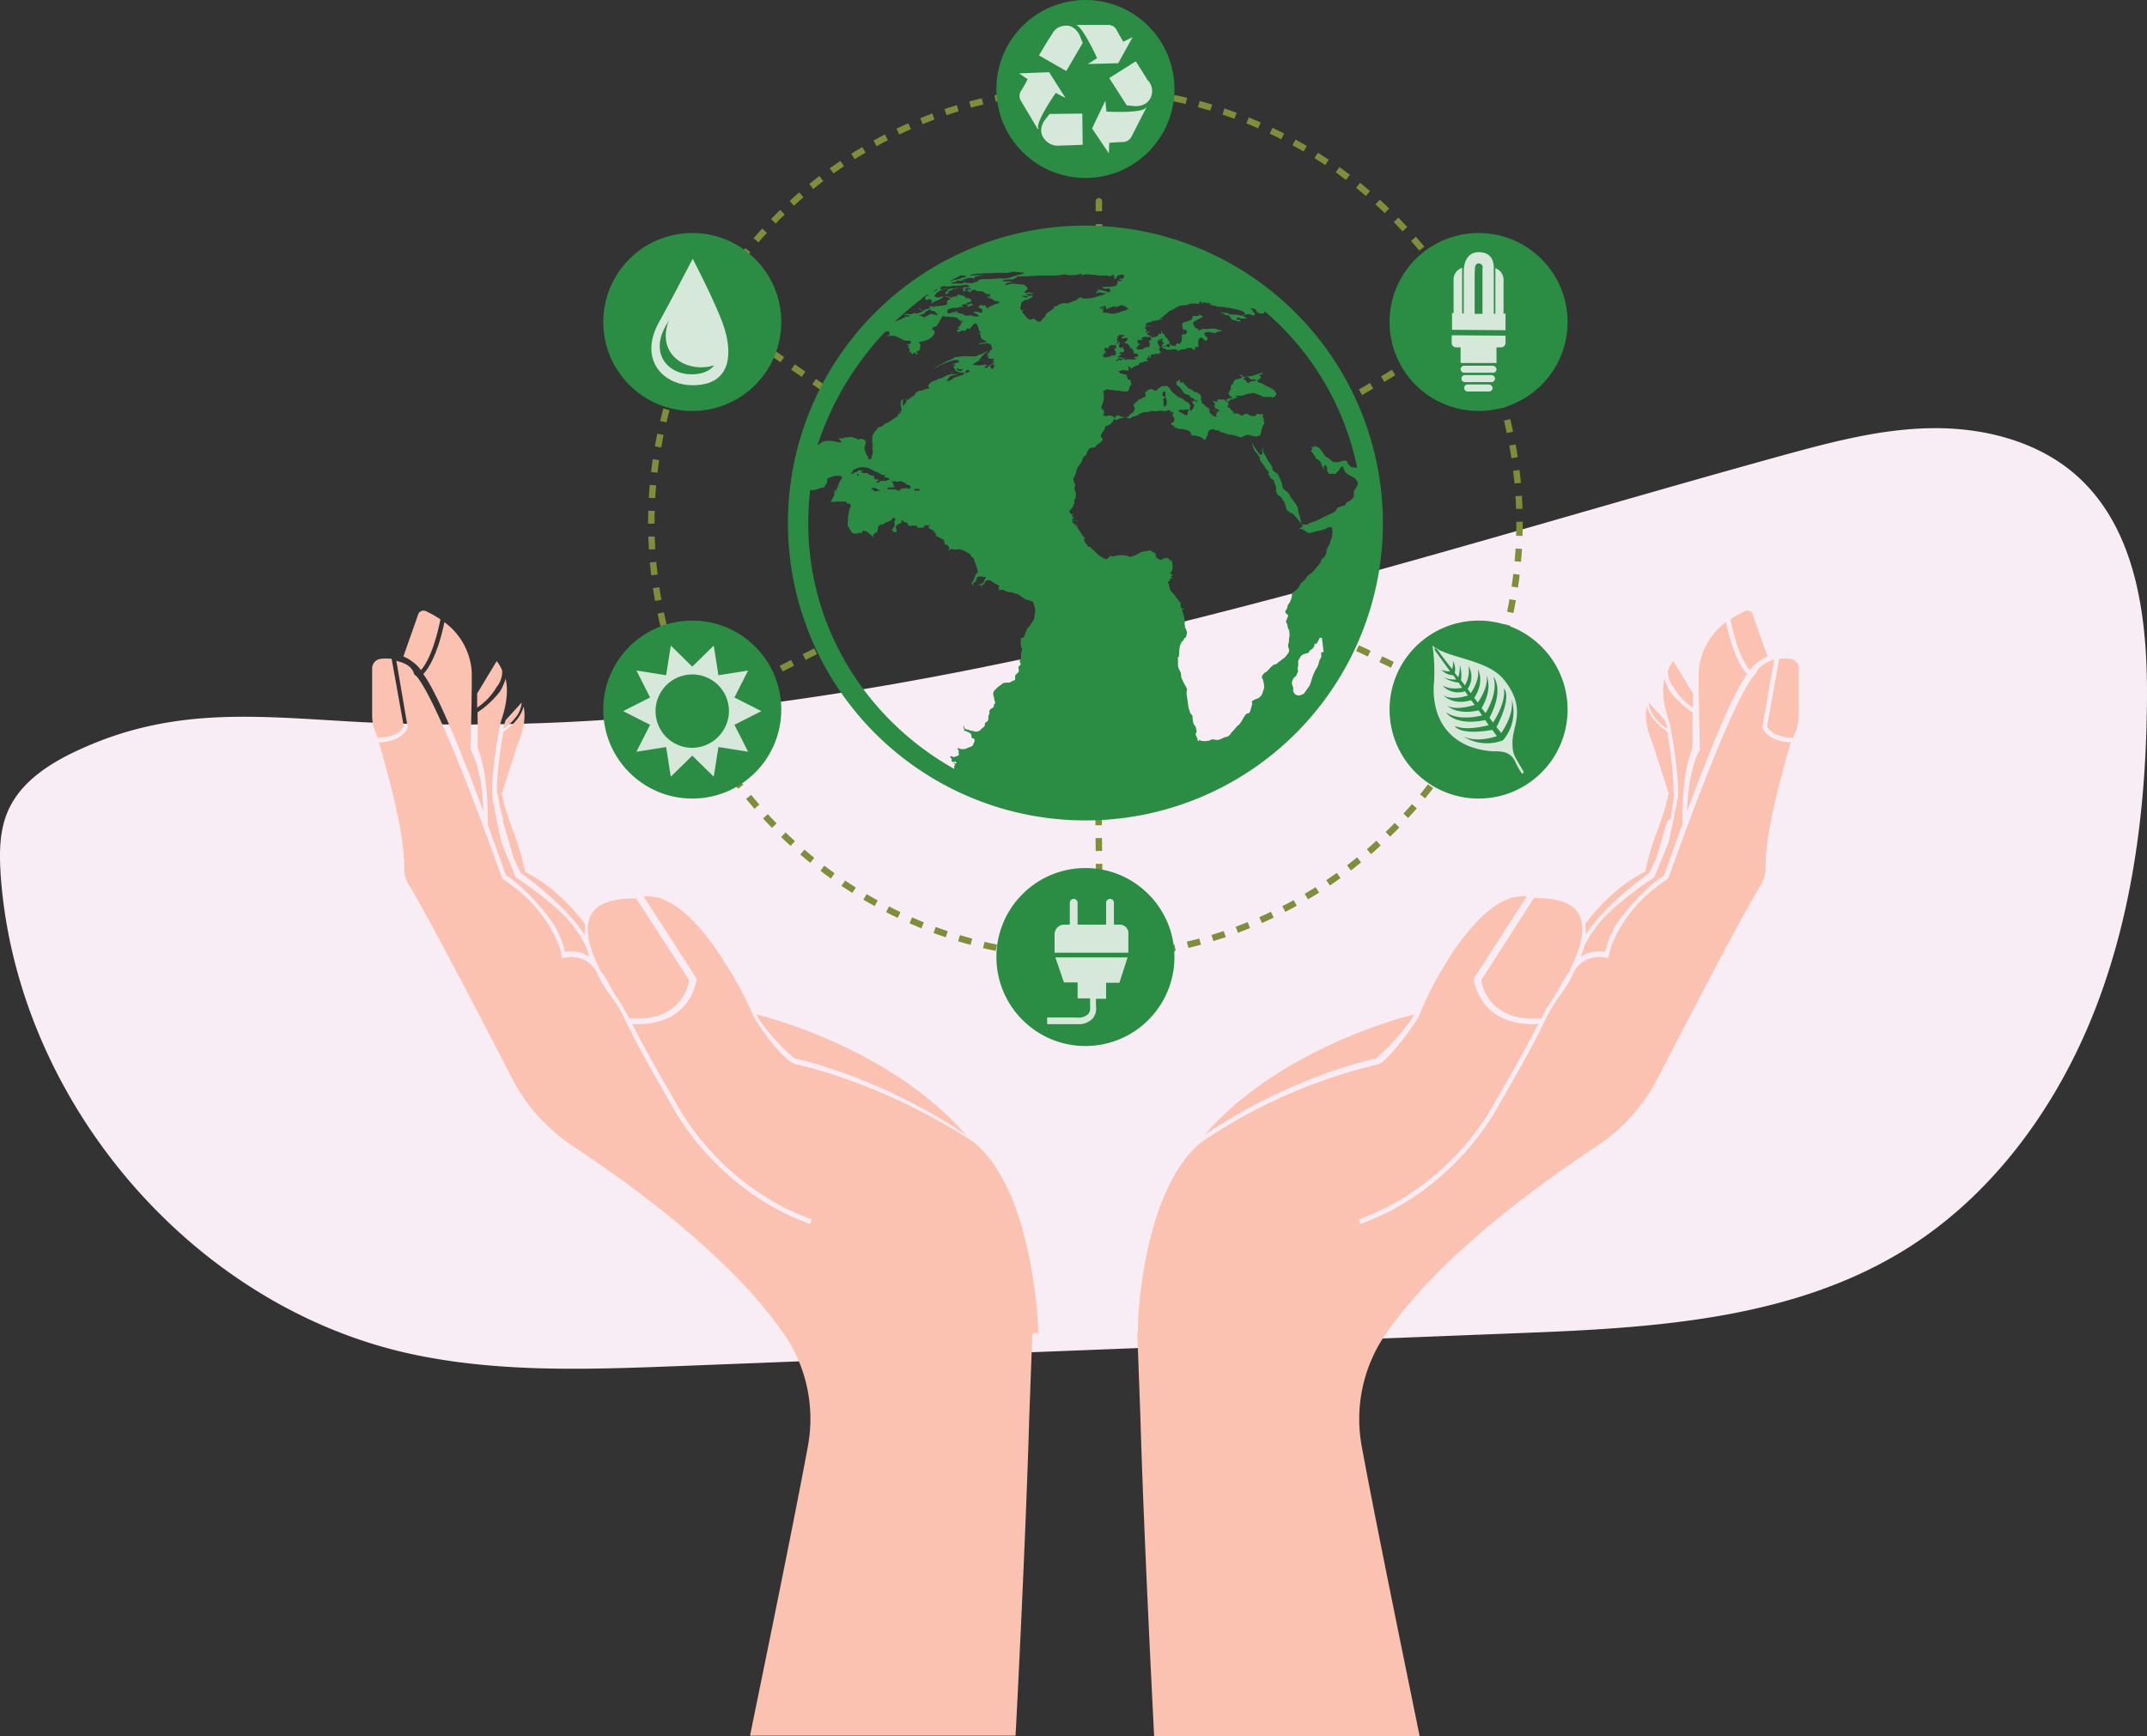<svg id="Layer_1" data-name="Layer 1" xmlns="http://www.w3.org/2000/svg" viewBox="0 0 549.927 444.8"><rect x="0" y="0" width="549.927" height="444.8" fill="#333333" stroke="none"/><defs><style>.cls-1{fill:#f8edf5;}.cls-2{fill:#fbc1b1;}.cls-3{fill:none;stroke:#7e8e39;stroke-miterlimit:10;stroke-width:1.647px;stroke-dasharray:3.294;}.cls-4{fill:#2b8c44;}.cls-5{opacity:0.8;}.cls-6{fill:#fff;}</style></defs><title>green-world</title><path class="cls-1" d="M455.4,121.1c13.1-3.6,26.3-7.2,39.8-7.3s27.6,3.6,37.5,12.9c14.8,13.9,17.4,36.5,17.2,56.9-0.2,26.8-3.5,53.9-13.2,78.9s-26.2,47.8-48.8,61.8c-29.4,18.2-65.5,20.1-99.9,21.4q-107.1,4.2-214.1,8.4c-23.6.9-47.4,1.8-70.4-3.5C48.5,337.8,4.5,286,.2,228.9c-0.4-5.9-.5-12,2-17.4,3.3-7.2,10.5-11.8,17.6-15.1,25.5-11.9,47.8-8.5,74.5-7.2a558.69,558.69,0,0,0,89.6-3.3c59.8-6.8,118.3-21.5,176.2-37.7C391.9,139.3,423.6,129.9,455.4,121.1Z" transform="translate(0.017 -4.1)"/><path class="cls-2" d="M103.4,190.2l-3.1-17.3a13.066,13.066,0,0,0-2.8,0,2.49,2.49,0,0,0-2.2,2.5v12.3a13.503,13.503,0,0,0,.6,3.4c0.2,0.5.5,1.2,0.8,2C101.6,193.1,103.1,190.8,103.4,190.2Z" transform="translate(0.017 -4.1)"/><path class="cls-2" d="M123.8,212c-0.3-10.7-3.1-15.6-3.2-15.6l-0.1-.2V196c0.2-7.2.4-17.9,0.3-19.7V176a17.136,17.136,0,0,0-7-12.5c-0.5,2.7-2.3,10-5.4,13.3C112.5,182.4,119,199.1,123.8,212Z" transform="translate(0.017 -4.1)"/><path class="cls-2" d="M107.8,175.8c3-3.4,4.6-11.1,5-13a25.181,25.181,0,0,0-3.7-2.1,1.434,1.434,0,0,0-2,.8l-3.8,10.8a8.935,8.935,0,0,1,2.4,1.4A8.317,8.317,0,0,1,107.8,175.8Z" transform="translate(0.017 -4.1)"/><path class="cls-2" d="M128.6,175.9a8.404,8.404,0,0,0-1.4-2.4l-4.9,8.1-0.1.1v3.7a16.018,16.018,0,0,0,5-5.3h0A6.065,6.065,0,0,0,128.6,175.9Z" transform="translate(0.017 -4.1)"/><path class="cls-2" d="M203.8,275.4h0.3c21,5.1,38.5,16.1,43.3,19.5-17.8-20.6-47.1-29.3-53.7-30.9C195.8,268.2,202.5,274.8,203.8,275.4Z" transform="translate(0.017 -4.1)"/><path class="cls-2" d="M153.8,252.9h0c1.1,1,2.5,4.3,4.2,6.8a40.669,40.669,0,0,1,3.1,5.3c13.3,1,15.2-8.2,15.4-9.8L163,234.4l0.1-.1c-6-.1-10,1.2-11.6,4-1.8,3-1.1,7.8,2.1,14.1A4.203,4.203,0,0,0,153.8,252.9Z" transform="translate(0.017 -4.1)"/><path class="cls-2" d="M249.2,296.6c-0.2-.1-20.2-13.9-45.2-19.8h0c-3-.4-9.6-9.6-11-12.3a97.981,97.981,0,0,0-6-11.6c-1.3-2-2.5-4-3.8-5.9-3-4.2-6.4-8.2-10.1-10.7l-1.4-.9a0.349,0.349,0,0,1-.2-0.1c-0.4-.2-1.9-0.9-2.7-1.2-0.1,0-.3-0.1-0.4-0.1a2.814,2.814,0,0,1-.8-0.1c-1-.1-1.9-0.2-2.8-0.2l13.6,21.1V255c0,0.1-1.2,11.5-15.1,11.5a7.084,7.084,0,0,1-1.4-.1c3.1,6.4,11,19.9,11.1,20,0.1,0.3,10.6,21.4,34.9,30.1l-0.4,1.2c-24.8-8.9-35.5-30.5-35.6-30.7-0.1-.1-8.7-14.9-11.5-21a37.445,37.445,0,0,0-3.3-5.8c-1.8-2.6-3.2-4.3-4.4-7.3h0c-0.1,0-2-4.3-7.8-3.5l-0.9.2-0.3-1.3c-0.5-2.5-3.9-11.8-14.8-18.9l-0.1-.1c-0.2-.2-0.2-0.2-2.2-5.7-4.3-11.9-14.6-39.5-19.8-46.1l-0.7-.6h0c-0.6-2-2-2.8-4.6-3.5l2.9,17v0.1c-0.1.2-1.3,3.7-7.4,3.8,2.4,8,6.7,23.8,6.5,31.9a8.009,8.009,0,0,0,1.1,4.4c4.8,7.8,18.7,34.6,26.6,49.9a46.655,46.655,0,0,0,15.3,17.1c30.5,20.2,46.3,36.6,54.5,48.6a38.257,38.257,0,0,1,5.9,28.5c-4,21.7-13,65.1-14.8,74.1h68c0.3-5,2.7-52.7,3.5-81.2l0.8-21.8h0a2.353,2.353,0,0,0,.8-0.2l0.7,0.1v-0.1C266,343.6,264.5,308.7,249.2,296.6Z" transform="translate(0.017 -4.1)"/><path class="cls-2" d="M150,246.3a1.577,1.577,0,0,1,.1.4,29.782,29.782,0,0,0-7.4-9.7h0l-0.2-.2a90.801,90.801,0,0,0-10.4-7.9l-3.6-8.8-0.1-.4h0c-0.6-2.4-1.6-7.5-2.1-10.1L126,208v-0.4c-0.2-5.2,1.8-17.3,2.4-19,1.7-5,1.6-8.4,1.1-10.6a16.42,16.42,0,0,1-1.4,3.2,24.41,24.41,0,0,1-5.8,5.4c0,2.3.1,5.1,0,8.2a4.671,4.671,0,0,0,.3,1.7c0.8,2.1,2.5,8.1,2.3,18.9,1.1,2.9,2,5.6,2.8,7.7,0.9,2.6,1.7,4.8,1.9,5.3a23.219,23.219,0,0,1,3,2.2,57.302,57.302,0,0,1,9,10,24.6,24.6,0,0,1,3.1,7.4,8.764,8.764,0,0,1,6.2,1.2C150.6,248.3,150.3,247.3,150,246.3Z" transform="translate(0.017 -4.1)"/><path class="cls-2" d="M131.9,188.1h0a6.757,6.757,0,0,0,1.7-4l-4.1,4.5-0.5,1.5a6.369,6.369,0,0,0-.2.7A10.697,10.697,0,0,0,131.9,188.1Z" transform="translate(0.017 -4.1)"/><path class="cls-2" d="M128.8,214.5l2.7,9.3,1.8,3.9c12.8,9.4,16.3,15.8,16.3,15.8l0.2,0.4c-0.2-.9.1-2.3,0-3.1a52.339,52.339,0,0,0-7.7-8.2,37.607,37.607,0,0,0-7.6-5.1A66.676,66.676,0,0,0,131,216h0l-1.7-5.2-0.8-3.3h0c0.6-2,3.5-10.7,3.9-12.3,2-4.5,2.2-7.8,1.7-10.1-0.9,3.6-4.3,5.9-5.2,6.5-0.8,4.5-1.8,12.1-1.6,15.6a2.567,2.567,0,0,1,.2.5,45.271,45.271,0,0,0,1.4,6.4h-0.1" transform="translate(0.017 -4.1)"/><path class="cls-2" d="M452.6,190.2l3.1-17.3a13.066,13.066,0,0,1,2.8,0,2.49,2.49,0,0,1,2.2,2.5v12.3a13.502,13.502,0,0,1-.6,3.4c-0.2.5-.5,1.2-0.8,2C454.4,193.1,452.9,190.8,452.6,190.2Z" transform="translate(0.017 -4.1)"/><path class="cls-2" d="M432.1,212c0.3-10.7,3.1-15.6,3.2-15.6l0.1-.2V196c-0.2-7.2-.4-17.9-0.3-19.7V176a17.136,17.136,0,0,1,7-12.5c0.5,2.7,2.3,10,5.4,13.3C443.4,182.4,436.9,199.1,432.1,212Z" transform="translate(0.017 -4.1)"/><path class="cls-2" d="M448.2,175.8c-3-3.4-4.6-11.1-5-13a25.18,25.18,0,0,1,3.7-2.1,1.434,1.434,0,0,1,2,.8l3.8,10.8a8.935,8.935,0,0,0-2.4,1.4A8.316,8.316,0,0,0,448.2,175.8Z" transform="translate(0.017 -4.1)"/><path class="cls-2" d="M427.2,175.9a8.404,8.404,0,0,1,1.4-2.4l4.9,8.1,0.1,0.1v3.7a16.018,16.018,0,0,1-5-5.3h0A6.065,6.065,0,0,1,427.2,175.9Z" transform="translate(0.017 -4.1)"/><path class="cls-2" d="M352.1,275.4h-0.3c-21,5.1-38.5,16.1-43.3,19.5,17.8-20.6,47.1-29.3,53.7-30.9C360,268.2,353.4,274.8,352.1,275.4Z" transform="translate(0.017 -4.1)"/><path class="cls-2" d="M402.1,252.9h0c-1.1,1-2.5,4.3-4.2,6.8a40.665,40.665,0,0,0-3.1,5.3c-13.3,1-15.2-8.2-15.4-9.8l13.4-20.9-0.1-.1c6-.1,10,1.2,11.6,4,1.8,3,1.1,7.8-2.1,14.1A1.451,1.451,0,0,1,402.1,252.9Z" transform="translate(0.017 -4.1)"/><path class="cls-2" d="M307.9,296.6A136.137,136.137,0,0,1,353,276.8h0c2-.4,9-9.6,10.4-12.3a85.811,85.811,0,0,1,5.7-11.6c1.3-2,2.3-4,3.7-5.9,3-4.2,6.4-8.2,10-10.7l1.4-.9c0.1,0,.1-0.1.2-0.1,0.4-.2,1.9-0.9,2.7-1.2,0.1,0,.3-0.1.4-0.1a2.814,2.814,0,0,0,.8-0.1c1-.1,1.9-0.2,2.8-0.2l-13.6,21.1V255c0,0.1,1.2,11.5,15.1,11.5a7.084,7.084,0,0,0,1.4-.1c-3.1,6.4-11,19.9-11.1,20-0.1.3-10.6,21.4-34.9,30.1l0.4,1.2c24.8-8.9,35.5-30.5,35.6-30.7,0.1-.1,8.7-14.9,11.5-21a37.446,37.446,0,0,1,3.3-5.8c1.8-2.6,3.2-4.3,4.4-7.3h0c0.1,0,2-4.3,7.8-3.5l0.9,0.2,0.3-1.3c0.5-2.5,3.9-11.8,14.8-18.9l0.1-.1c0.2-.2.2-0.2,2.2-5.7,4.3-11.9,14.7-39.9,19.9-46.4l0.8-.9h0c0-.9,1.9-2.5,4.4-3.2l-3,17.2-0.1.1c0.1,0.2,1.3,3.7,7.4,3.9-2.4,8-6.7,23.8-6.5,31.9a8.009,8.009,0,0,1-1.1,4.4c-4.8,7.8-18.7,34.6-26.6,49.9a46.655,46.655,0,0,1-15.3,17.1c-30.5,20.2-46.3,36.6-54.5,48.6a38.411,38.411,0,0,0-5.9,28.6c4,21.7,13,65.1,14.8,74.1h-68c-0.3-6-2.7-52.7-3.5-81.2l-0.8-21.8h0a0.349,0.349,0,0,1-.1-0.2v-0.1h0.3C291.1,343.6,292.6,308.7,307.9,296.6Z" transform="translate(0.017 -4.1)"/><path class="cls-2" d="M405.8,246.3a1.577,1.577,0,0,0-.1.4,29.782,29.782,0,0,1,7.4-9.7h0l0.2-.2a90.801,90.801,0,0,1,10.4-7.9l3.6-8.8,0.1-.4h0c0.6-2.4,1.6-7.5,2.1-10.1l0.3-1.6v-0.4c0.2-5.2-1.8-17.3-2.4-19-1.7-5-1.6-8.4-1.1-10.6a16.42,16.42,0,0,0,1.4,3.2,24.41,24.41,0,0,0,5.8,5.4c0,2.3-.1,5.1,0,8.2a4.672,4.672,0,0,1-.3,1.7c-0.8,2.1-2.5,8.1-2.3,18.9-1.1,2.9-2,5.6-2.8,7.7-0.9,2.6-1.7,4.8-1.9,5.3a23.219,23.219,0,0,0-3,2.2,57.301,57.301,0,0,0-9,10,24.601,24.601,0,0,0-3.1,7.4,8.764,8.764,0,0,0-6.2,1.2A24.564,24.564,0,0,0,405.8,246.3Z" transform="translate(0.017 -4.1)"/><path class="cls-2" d="M424,188.1h0a6.757,6.757,0,0,1-1.7-4l4.1,4.5,0.5,1.5a6.372,6.372,0,0,1,.2.7A9.557,9.557,0,0,1,424,188.1Z" transform="translate(0.017 -4.1)"/><path class="cls-2" d="M427,214.5l-2.7,9.3-1.8,3.9c-12.8,9.4-16.3,15.8-16.3,15.8a4.331,4.331,0,0,0-.1.5c0.2-.9-0.1-2.4,0-3.3a52.339,52.339,0,0,1,7.7-8.2,37.608,37.608,0,0,1,7.6-5.1,66.677,66.677,0,0,1,3.5-11.5h0l1.7-5.2,0.8-3.3h0c-0.6-2-3.5-10.7-3.9-12.3-2-4.5-2.2-7.8-1.7-10.1,0.9,3.6,4.3,5.9,5.2,6.5,0.8,4.5,1.8,12.1,1.6,15.6a2.186,2.186,0,0,1,.3.5,36.017,36.017,0,0,0-.9,6.4h-0.4" transform="translate(0.017 -4.1)"/><path class="cls-3" d="M281.6,71.4c-0.3-22.8-.1-14.1-0.1-14.1" transform="translate(0.017 -4.1)"/><path class="cls-3" d="M281.6,235.3c-0.3-22.8-.3-39.8-0.3-39.8" transform="translate(0.017 -4.1)"/><path class="cls-3" d="M362.5,177.4c-20.3-10.4-28-12.7-28-12.7" transform="translate(0.017 -4.1)"/><path class="cls-3" d="M362.5,96c-9.2,6-18.4,11.1-18.4,11.1" transform="translate(0.017 -4.1)"/><path class="cls-3" d="M194.2,178.4c15-7.7,18.5-9.3,18.5-9.3" transform="translate(0.017 -4.1)"/><path class="cls-3" d="M192.2,90.7c7.8,5.2,20.4,14,20.4,14" transform="translate(0.017 -4.1)"/><circle class="cls-3" cx="278.017" cy="134" r="111.2"/><path class="cls-4" d="M278,61.9a76.2,76.2,0,1,0,76.2,76.2A76.308,76.308,0,0,0,278,61.9ZM261.6,83.7l-0.3-.9,0.2-.4V82.1l0.1-.4,0.4-.4,0.6-.4,0.5,0.1,0.4,0.1-0.4-.4,0.6-.1,0.3-.1,0.4-.3,0.1-.4-0.8.1-0.7-.2-0.1-.3h1.8l-0.2-.2h-0.2l-0.2-.1h-0.3l-0.5-.1-0.5.2-0.5-.2,0.3-.3,0.5-.4,0.1-.4-0.3-.3-0.3-.3-0.5-.3h-0.6l-0.7-.1-0.8-.1h-0.9l-0.5.1-0.4.1-0.8.2,0.2-.4a1.737,1.737,0,0,1,1.2-.3c1-.1,1.2-0.1.4-0.1s0.1-.2-0.4-0.2h-1.5c-0.3-.1-1.1,0-0.3-0.3l1.1-.2h1.3a2.146,2.146,0,0,1,.7-0.4c0.7-.1-0.3-0.3.8-0.4h2.5l0.7-.1h1.1l0.5-.1h4.7l0.9-.1,1.4-.2,0.5,0.1,0.6,0.1h1.2l0.7-.1c1-.2,1.7-0.3,1.4,0s-0.3.2,0.8-.1h1l0.6,0.1h0.7l0.7,0.1,0.7,0.1h2l0.8,0.2,0.3-.3h0.7v0.3l-0.5.3,0.8-.2-0.4.7,0.6-.3,0.3-.7,0.9-.2h0.5l0.4,0.2-0.2.4-0.2.4h-0.8l-0.2.3h1l-0.7.3h-0.4l-0.3-.1,0.1,0.5-0.3.5v0.3h-0.4l-0.1.1-1.1.2h-2l-0.1.2,0.3,0.1,0.1,0.1,0.5,0.1,0.5-.1h0.3l0.2,0.1,0.3,0.5-0.4.4-1.1-.3-1.1-.3-1.2-.2,0.8,0.3-0.6.3-0.2.3,0.2,0.1-0.2.1,0.8-.3,1.4,0.2h0.5l-0.6.3-0.7.3-0.9.2-0.9.3-0.3.1-0.8.1h-0.4l-0.4.1h-1l-0.7-.4-0.1.2-0.3.1-0.4.3-0.4.3-0.5.1-0.4.2-0.8.3-0.8.2-0.1-.2-0.7.1-0.5.2h-0.4l-0.5.5-0.8.1V83l-0.5.4-0.5.4-0.6.3-0.5.5-0.2.6-0.5.4-0.5.6-0.3.3h-0.5l-0.4-.2-0.4-.3-0.3-.3-0.7.3-0.6-.1-0.6-.5-0.4-.5-0.4-.4-0.3-.6,0.3-.3,0.5-.3Zm0.2-3.7,0.2-.1h0.8l0.5,0.1-0.1.3h-0.6l-0.4-.1-0.3-.1Zm-7.9,18.2-0.3.1,0.1-.5,0.1-.2,0.3-.1,0.4-.2,0.1,0.1-0.2.3,0.3-.1-0.1.4-0.1.4-0.3.2h-0.3V98.2h0Zm0.8-1.5-0.4.1,0.3,0.2-0.4.2-0.2.1-0.3.3-0.3.1-0.2.3-0.2.2-0.5.2h-0.2V98l0.4-.2,0.3-.2h-0.3l-0.3-.1-0.2.1-0.1-.1-0.3.1h-0.3l-0.4.1h-0.6l-0.3-.1H250l-0.6.1-0.1-.1V97.3L250,97l0.2-.1-0.4.1,0.1-.1h0.2l0.3-.3,0.5-.1-0.1-.1L251,96l0.3-.3,0.3-.4,0.7-.7,0.3-.2,0.2-.1,0.3-.3,0.4-.1V94h0.2l-0.2.1-0.1.1,0.1,0.1-0.2.2-0.3.1V95l-0.1.2-0.4.4,0.5-.4,0.1,0.1h0.2l0.1,0.1-0.6.2,0.3,0.1,0.2,0.2,0.2,0.1h0.6l0.5,0.1-0.1.2-0.1.1-0.3.2h0.6l0.1,0.1Zm0-14.6-0.2.1-0.3.2h-0.3l-0.2.1-0.2.2h-0.1l-0.2.1-0.1.4-0.2-.2-0.2-.2-0.3-.2-0.1-.4-0.4.3H252l-0.1-.1-0.5-.1-0.4-.1v0.2l-0.3.1-0.1.3,0.3,0.2,0.6,0.3,0.1,0.3v0.6H251l-0.6-.2h-1.2l0.6,0.4,0.6,0.3,0.2,0.2v0.3h-0.8l-1.2-.3h-0.4l-0.3.1-0.9-.1-0.3-.3-0.5-.1-1.1-.3,0.1-.3-0.6-.2,0.3,0.4H244l-0.4.1-0.2.2H243l-0.4-.2V83.8l0.3-.5,0.3-.1,0.4-.1,0.7-.1h0.5l0.3-.1h0.4l0.2-.1,0.4-.1,0.8,0.1-0.7-.5,0.7-.3,0.9,0.2,0.1,0.3-0.2.3,0.5-.2,0.4-.2h0.3l0.3-.2-0.4-.4-0.6.3-0.9-.1,0.6-.4,0.8-.2V80.8l-0.4-.2-0.4-.1h-0.2l-0.1.1-0.3.1,0.2-.3-0.3-.2-0.1-.1-0.2-.1-0.2-.1-0.4-.1-0.3-.1h-0.1l-0.7-.2v0.6l-0.4-.1-0.3-.1,0.2,0.4-0.6-.3-0.2.4-0.3-.1-0.3-.1h-0.4V79.9l-0.4.2h-1.3l-0.8.2c-0.7.2-1.6-.6-0.8-0.6l0.2-.5,0.9-.6,0.6-.3,1.4-.2,0.1,0.4-0.6.5-0.1.6,1-.6c-0.9-.3.8-0.5,0.5-0.6l0.6-.2,0.9-.2,1.4-.2,0.2,0.3v0.3l-0.1.4,0.6-.2h0.2l0.3-.1,0.3,0.1,0.1,0.2,0.5,0.3v-0.4l0.8-.4,0.6,0.2,0.3,0.2h0.8l0.6,0.1,0.3,0.1,0.1,0.2,0.2,0.2,0.7-.1-0.6.4h0.1l0.9-.2,0.3,0.4-1.1.5h1.2l-0.6.3h0.7l0.2,0.1,0.1,0.1,0.1,0.1,0.2,0.1,0.2,0.1,0.1,0.1,0.2,0.1,0.5-.1,0.5,0.3-0.3.3-0.3.1-0.4.1L255,82Zm-12.4.1-0.8.2H241l-0.5.1-0.4.1-0.8-.3,0.3,0.2v0.2h-0.4l-0.4-.1h-0.7c-0.7.3,1.2,0.2-.5,0.6-1,.3-0.7.4-1.4,0.3-0.7,0-.1-0.5-1.2-0.4,0.8,0.1.4,0.4,1,.5h0.6l-0.1.2-1.4.6h-0.4l-0.6-.1-0.6.3H233a7.053,7.053,0,0,0-1.5,0l0.4,0.2,1,0.1c0.1,0.2.1,0.4-.7,0.3-1.2-.1,0,0.2-0.5.3-1,.2-0.7.4-1.1,0.4l-1.3.6h-0.1a84.214,84.214,0,0,1,6.4-5.5l0.6-.3h-0.3c0.5-.4,1.1-0.8,1.7-1.2l0.1,0.4h-0.5l-0.3.6,0.3,0.5,1-.3,0.5,0.4-0.2.8a5.419,5.419,0,0,1,1.8-.9l0.7-.4,0.8-.5,1.2,0.2,0.5,0.4-0.6.2-0.2.3C242.2,81.8,243.1,81.8,242.3,82.2ZM236,85h-0.6a1.956,1.956,0,0,1,1.1-.4l0.7-.7,0.9-.5,0.3,0.1v0.3l0.5-.1,0.6,0.3,0.3,0.3,0.3,0.3,0.1,0.2h-0.6l-0.4-.1-0.1-.1h-0.2l-0.1-.1h-0.3l-0.2.1-0.7.3-0.6.4-0.8.1,0.1-.2Zm58,5.5,0.3-.1h0.3l0.1,0.1v0.1l0.1,0.1-0.1.1-0.1.1,0.1-.1,0.2,0.1v0.2l-0.2.1-0.1.1-0.2.1h-0.1l-0.1.1,0.1,0.1,0.1,0.2v0.1l0.1,0.2v0.4l-0.1.2-0.1.2v0.2L294,93l-0.3.1V92.8l-0.1.3h-0.2l-0.2.1-0.2.1-0.2.2-0.3.1h-0.3l-0.4.1h-0.4V93.6l0.2-.1h-0.5l0.4-.2-0.3.1-0.2-.1-0.1-.1,0.4-.1,0.2-.1H291l0.1-.1h0.2l0.2,0.1-0.1-.1V92.8l0.2-.1h0.7l-0.2-.1h0l-0.3.1h-0.3V92.6l0.2-.1,0.1-.2h0l0.2-.1V92.1h-0.4l-0.1-.1h-0.1l-0.1-.1h-0.1V91.8h0.2l0.1-.2V91.5h-0.2l-0.1-.1h0.3l-0.1-.2V91.1h0.2l0.3,0.1h0.3l0.2,0.1V91.2l0.2-.1,0.1-.1h-0.4V90.9l0.1-.1,0.1-.2,0.2-.1h0.2l0.2-.1v0.2l0.1-.2h0.2L294,90.5h0Zm-3,5h-0.3l0.1,0.1-0.3.1-0.2.1,0.4,0.1h0.4l-0.1.2-0.4.1h-1.3l-0.3-.1-0.1-.1-0.1.2h-0.3l-0.2.1-0.3-.1-0.4-.1-0.3.1-0.1.3-0.2-.1-0.2-.1h-0.3l-0.2.1-0.1.2-0.3-.1-0.1-.1,0.4-.2,0.3-.2,0.2-.2L287,96h0.9l0.2-.2,0.2-.2-0.4.2-0.3.1-0.3-.2-0.2.1-0.1-.1V95.6h-0.2l-0.3.1-0.2-.1V95.4l0.4-.1,0.4-.3V94.8h0V94.7l-0.3.1h-0.2l0.1-.1,0.2-.2-0.2-.2,0.3,0.1,0.3-.1h0.5V94.2l0.3,0.1-0.3-.1L288,94l-0.1-.1,0.1-.2-0.2-.1h-0.1l-0.1-.4,0.3-.2h-0.3l-0.1.1-0.3.1h-0.3l-0.2-.1V93l-0.2-.3h0.1V92.5l0.2-.2-0.2-.3,0.3-.1-0.2-.2-0.4.2V92l-0.2.4-0.1-.1,0.1-.4,0.1-.2,0.1-.3V91.3l-0.2-.1h-0.3l0.3-.2,0.2-.1-0.1-.2V90.5l-0.1-.2h0.3l0.2,0.1-0.2-.2,0.1-.1,0.2-.1,0.1-.2,0.2,0.1,0.1,0.1,0.3-.1h0.6l-0.1.2-0.5.3-0.2.1,0.2,0.1-0.1.1v0.1h0.2l0.6-.1h0.6l0.2,0.2-0.2.3-0.2.3-0.4.3-0.3.1h0.4V92l-0.2.1h0.6l0.2,0.1,0.1,0.1,0.3,0.3,0.2,0.5,0.2,0.2,0.6,0.3v0.2l0.2,0.3-0.4-.2,0.4,0.3v0.5h0.3l0.4-.1,0.5,0.6-0.1.2-0.3.1Zm-5.4-1.7,0.1,0.2v0.1l0.1,0.2v0.6l-0.2.1v0.2h-0.5V95l-0.1.2h-0.3l-0.2.1-0.2.1-0.2.1-0.3.1h-0.2l-0.4.1h-0.4V95.6l0.2-.1h-0.5l0.4-.1-0.3.1h-0.2l-0.1-.1,0.4-.1,0.2-.1h-0.7l0.1-.1h0.4l-0.1-.1V94.9l0.2-.1h0.7l-0.2-.1h0l-0.3.1h-0.3V94.7l0.2-.1,0.2-.2V94.3l0.2-.1V94.1h-0.4L283,94h-0.1l-0.1-.1h-0.1V93.8h0.2l0.1-.1V93.6h-0.2l-0.1-.1H283l-0.1-.2V93.2h0.2l0.4,0.1h0.2l0.2,0.1V93.3l0.2-.1,0.1-.1h-0.3V93l0.1-.1,0.1-.1,0.2-.2h0.2l0.2-.1v0.2l0.1-.2h0.2l0.1,0.1-0.2.1,0.2-.1,0.3-.1h0.3l0.1,0.1v0.1l0.1,0.1-0.1.1-0.1.1h0.1l0.1,0.1v0.2l-0.2.1h-0.1l-0.1.1h-0.1l-0.1.1Zm-3-10.2,0.1-.1h-0.3l-0.1-.1V83.3h-0.9l0.8-.1h0.3L283,83h-0.7l-0.5.1-0.4-.1h0.2V82.9h0.1l0.2,0.1,0.2-.1h0l-0.3-.1H282l-0.1-.1h0.2l0.2-.1,0.5,0.2V82.6l-0.2-.1h-0.2l0.4-.1,0.2,0.1h0.1l0.2,0.2h0V83h-0.2l0.2,0.1,0.1,0.2h0.1l0.1-.1,0.3-.1h0.2l0.1-.1-0.1-.1,0.1-.1h0.4l0.1,0.1h0.1V82.7l0.4-.1h0.2l0.1,0.1,0.3,0.2-0.1-.2h0.5l0.3-.2h0.4V82.3h0.5l0.2,0.1v0.1h0.2l0.5-.1h0l-0.2.2h0.2l-0.2.2h0.3l0.1,0.1h0.1l0.2,0.1-0.1.1H289l-0.1.2h-0.1l-0.1.1v0.1l-0.1-.1-0.2.2h-0.1l-0.3.1h-0.1l-0.5.1L287,84l-0.1.1-0.3.1-0.6.1-0.3.1-0.6.1-0.8-.1h-0.1l-0.9-.2h-0.9V84.1l0.1-.1,0.1-.4,0.2,0.1h0Zm-36.2-8.9h0.4l0.7,0.1-0.3.3-0.6.1-1.3.5-1,.1-0.4.2-0.4.1h-0.2c0.9-.5,1.9-1,2.9-1.5Zm1.4,3-0.8-.1-0.2.3h-1.9a4.069,4.069,0,0,1-1,.2l-0.1-.1,0.1-.1-1,.3-0.6-.2-0.8.2c-0.9.1-.8-0.4-0.5-0.4V77.7c0.3-.2.6-0.3,0.9-0.5l-0.2.2,0.4,0.1h1l0.5-.1,0.5-.1h1.8l0.6-.1,0.5-.1,0.6-.1,0.8,0.5Zm1.1,0.5-0.8.1-0.8.2-0.2-.3,0.3-.3h0.9Zm-8.7.1-1,.5H239l0.9-.6Zm15.9-2.9-0.8.1h-0.9l-0.7.1h-2.3l-0.2.1-0.7.2v0.3l-0.8.2-0.9.3-0.4-.1H248l-1-.1-0.8.3-1.2-.1h-0.6l-0.6.1-0.1-.3,1-.2,0.4-.3h1.1l1,0.1-0.6-.2,0.9-.1-0.5.1h-0.7l0.6-.3c1.8-.2.1-0.3,1.2-0.3H249l0.4,0.2,0.3-.5,1-.2,1-.1-0.2-.1h-1.6l-0.7.1h-1.1l1.4-.4,0.9-.1h0.9l1-.1h1.2L255,74h2.3c0.8,0.2,1.3-.2,2.3-0.3l0.9,0.1,1.1,0.1c1.5,0,.3.4-0.2,0.5l-1.8.5a9.841,9.841,0,0,1-2.2.6ZM333.5,182a1.438,1.438,0,0,1-2.3-1.1c0.2-1.2-.6-1.1-0.2-2.4,0.5-1.3.9-.8,1.1-1.5,0.2-.8.5-0.6,0.3-1.3-0.1-.8.2-0.7,0.1-1.7s0.4-.9.5-1.6l0.4-.4,0.3-.2,0.8-.3,0.6-.1,0.5-.8h0.1l0.4-.2,0.5-.7,0.1-.7,0.3,0.1,0.2-.1,0.6-1,0.2-.5h0.5l0.1,0.2,0.4,3.5h-0.6v1.3c-0.8,1.1-.4,1.6-1.2,2.8A12.279,12.279,0,0,0,336,178a12.427,12.427,0,0,1-.6,1.8l-1.5,2.1C333.8,181.9,333.6,182,333.5,182Zm14.1-58.1h-0.5l-0.7-.1-0.4-.1-0.7-.7c-0.3-.3.1-0.7-0.8-0.9l-0.8.1-0.4.2-0.4.1h-1.1l-0.6-.2-0.7-.6-0.1-.1-0.2-.2-0.5-.2-0.4-.4-0.6-.9L338,119l-0.5-.4h-0.4l-0.3-.4-0.2.4h-0.8l0.3,0.5-0.4.7c0.2-.1.3,0,0.8,0.8a1.694,1.694,0,0,1,.5,1.1h0.4l0.3,0.3,0.5,0.4,0.2,0.5,0.3,0.8,0.5,0.6-0.2-.9,0.2,0.1,0.3-.3,0.4,0.7v0.9l0.1,0.1,0.4,0.6h1.7l0.1-.1,0.2-.3c1-.7.5-0.9,1-1.2l0.5-.4,0.2,0.6,0.3,0.8,0.8,0.7,1.2,0.7,0.4,0.2,0.2,0.1,0.2,0.2,0.1,0.2,0.4,0.5a1.268,1.268,0,0,0,.1.6l-0.6,1.3c-0.2-.2-0.6.7-0.4,1.5l-0.1.6-0.8.8-1.1.6-0.2.6-1.3.4-0.7.3-0.7,1-1,.5-2.1,1-1.6.8-1.7.6-0.4.2-0.2.2h-1.5l-0.2-.8-0.3-1.4a3.202,3.202,0,0,1-.4-1.7l-0.1-.4-0.4-.8-1.1-1.5c-0.7-.7-0.1-1-1.8-2.2-0.8-.6-0.4-0.7-0.7-1v-0.6l-0.9-2.2-0.4-.5-0.9-.6c-0.7-1.1.1-.2-0.5-1.3-0.9-1.5-1.4-1.8-1.2-2l-0.6-1-0.4-.6v-0.8l-0.1-.5-0.1,1.1v0.9l-0.7-.1-0.8-1.1-0.6-.9-0.6-1.1,0.3,1.1,0.4,1,0.8,1,0.4,0.6c0.6,0.6-.2,0,0.2.8,0.8,1.4,1.2,1.4,1.3,2l1,1.2c0.5,0.5-.7-0.1,0,0.7a7.758,7.758,0,0,1,.4.7c0.7,0.8,1,.5.9,0.9l0.5,1.4,0.1,1.5,0.4,0.7,0.3,0.1,0.2,0.1,0.4,0.4c0.7,1.2.9,1.1,1.1,2.3,0.3,1.2.5,1.2,0.5,1l0.6,0.5,0.7,0.3,1.2,1.3,0.5,0.7,0.2,0.1,0.7,1.2-0.7.4-0.2.2h0.6l1.8,1.1,1.3-.3,0.9-.2,0.7-.2,0.5-.1,0.4-.1,1.5-.7,0.7,0.2c-0.2.8,0.4,1.1,0.1,1l-0.1.9v0.1l-0.1.6c-0.4,1.1-.5.6-0.4,0.9,0.1,0.7-1,1.7-1,2.7,0,1.3-1.2,1.6-1.3,2.2-0.2.8-.9,1.4-1.8,2.5s-1.4.9-2,1.9c-0.6.9-1.3,1.1-1.7,1.9a2.818,2.818,0,0,1-.6,1c-0.8.9-1.5,0.7-1.4,1.6a5.755,5.755,0,0,1-.2,1l-0.4.9-0.3.4c-0.4.5,0,.5-0.6,1.5-0.8,1,1,1,.4,1.8l-0.3.8c-0.4.6,0.3,0.6,0.3,1.8l0.4,0.9,0.1,1.2-0.2,1.2c0.2,0.7-.4.9-0.1,1.9s0.3,0.8-.3,1.8l-0.7.8-1.6,1.2c-0.2-.1,0,0.4-0.8.5-0.9.2-1.8,1.7-2.4,2-0.8.4-1.3,1.5-.8,1.7l0.3,1.2,0.1,1.1-0.4,1.2a2.319,2.319,0,0,1-1.7,1.7c-1.7.7-.8,0.8-1,1.4-0.6,2-.5,2.2-1.2,2.3-0.8.1-1.6,2.8-2.5,3.1l-1.3,1.5c-0.5.3-.6,1.4-2.1,1.5l-1,.5-0.3.1-0.4.1-0.9-.1-0.3-.1-0.5.1-0.6.3h-0.3l-0.6.1-1.1-.1-0.5-.3V194c-0.8-.3-0.1-0.6-0.6-1l-0.3-.8,0.3-.7-0.3-1.3c-1-.7-0.6-2.8-0.9-2.9l-0.4-.4-0.5-1.5-0.5-3.6,0.1-1.1c0.1-.3-1.6-2.6-1.5-3.7,0.1-.7-0.9-1.5-0.8-2.9,0.1-2-.3-1.4.1-1.6,0.4-.3,0-2.1.6-3.4,0.5-1.2.4-.3,0.8-1.2,0.3-.7.4,0.1,0.7-1.1,0.4-1.2-.6-1.8-0.4-2.4,0.1-.4-0.3,0,0-1l-0.4-2-0.4-1,0.8-.4h-0.3l-0.3.1-0.4-.2-0.1-.3v-0.5l-0.1-.5,0.2-.1-0.2-.1-0.4-.3a2.769,2.769,0,0,0-.7-0.9l-0.1-.3-0.6-.7-0.8-.9v-0.1l-0.2-.6v-0.3l-0.4-1.1,0.5-.3,0.2-.8,0.5,0.3v-0.2l-0.4-.4,0.6-.6H300l-0.3-.1,0.4-.7,0.2-.5v-1l-0.1-.7-0.1-.3,0.1-.2h-0.5l-0.4-.5h-0.1l-0.4-.2-0.4.2-0.4-.1-0.2.3-0.3.1h-0.4l-0.8-.4-0.2-.3v-0.2l0.2-.3-0.3.2-0.1-.3,0.2-.2-0.2-.1-1-.6-0.4-.2-0.4.1-0.4.1h-0.5l-0.3.1-0.8.2-0.5.4-0.2-.1-0.2.3-1.1.4-0.8.2-0.7-.3-0.7-.1-0.5-.1h-0.7l0.6,0.1h-1c-1.1.1-1.5,0.6-1.7,0l-1.2,1-0.4-.2c-0.7.1-.2-0.2-1.1-0.5l-0.3-.2-0.8-.7-0.5-.6-0.7-.5-0.3-.4-0.7-.2-0.2-.2,0.2-.2-0.1-.1h-0.3l-0.1-.3-0.2-.3-0.2-.3,0.1-.1-0.1-.2v-0.2l0.1-.3-0.6-.7-0.4-.6-0.3-.5-0.4-.6-0.3-.3,0.2-.2,0.1-.3-0.5.3-0.2-.2,0.7-.3-0.8.1,0.1-.2h-0.4l0.1-.3-0.5-.1,0.1-.3,0.4-.1h0.6l0.3,0.1,0.2-.1h-0.3l-0.3-.1h-0.6l-0.3.2-0.1-.5,0.1-.2h0.3c0.4-.2-0.3-0.2.8-0.4-1.1.1-.5,0.3-0.8,0.3l-0.3-.4-0.1-.4,0.3-.2h-0.5l-0.2-.3-0.3-.3,0.1-.4,0.7-.8,0.5-1.2c-0.3-.7.3-0.7,0.3-1.5a2.152,2.152,0,0,0-.4-1.9l0.2-.3-0.1-.3,0.2-.6-0.3-.6-0.1-.6-0.1-.1v-0.3a5.484,5.484,0,0,0,.8-2c0.2-1.2,1.1-1.5,1.5-2.8,0.6-1.8.8-.3,1.1-1.7l0.5-.9c0.5-.9,1.6-0.2,1.9-0.9,0.3-.6,1.5-0.9,1.7-1.7,0.1-.5-0.7-0.4-0.4-1.1,0.5-1.4.7-.7,1-1.9,0.2-.9,1.2-0.1,2.2-2a7.908,7.908,0,0,1,.8-1.1l0.5-.1,0.4,0.3,0.4,0.1,0.5,0.1,0.2,0.1,0.5-.2v0.1l0.3,0.2,0.2,0.1h0.5l0.2-.2,0.3-.2,0.3-.1h0.2l0.8-.3,1-.6a3.1,3.1,0,0,1,1-.2h0.6l0.3-.1,0.3-.1,0.3-.1h1l0.3,0.1h0.2l0.6-.2h0.3l0.2,0.1,0.4-.1,0.1,0.1,0.4,0.1,1-.3,0.6,0.1-0.1.3,0.3,0.1h0.5l-0.1.3-0.2.5,0.5,0.8-0.1.8-0.9.6,0.7,0.5h0.2v0.2l0.4,0.3,0.9,0.3h0.6l0.6,0.1,0.5,0.1,0.6,0.2,0.4,0.2,0.3,0.4c0.1,0.7.4,0.7,0.7,0.7h0.4a7.981,7.981,0,0,1,1.6.5c0.9,0.6.5,0.6,1.1,0.5l0.5-1.3,0.2-.8a1.578,1.578,0,0,1,1.3-.5c0.8,0.1-.1.1,0.4,0.2h0.1l0.8,0.1c0.9,0.3-.2.5,0.7,0.4l0.4,0.1,0.3,0.1,0.4,0.2,0.8,0.2,1.4,0.2,0.8,0.3,0.4,0.1,0.6,0.2,0.7-.4,0.8-.3h0.3l0.4,0.1,1.2,0.3,0.4,0.1,1.1-.4,0.2-.9,0.2-.8,0.3-.8,0.4-.6c-0.6-1.2.2-1-.4-1.3l-0.1-.4,0.1-.6h-0.3l-0.2.1-1-.2-0.5.6h-1l-1.1-.6-0.7.1-0.7.5-0.6-.5-0.5-.2-0.6.1h-0.5l0.6-.3h-0.7l0.1-.2v-0.2l-0.5-.2-0.3-.6-0.5-.1-0.1-.4,0.1-.2,0.1,0.1h0.1l-0.1-.4v-0.2l-0.1-.4c-0.8,0-.3,0-0.5-0.4l0.3-.2,0.7-.3h1.3l0.9-.2-1-.4h1.9l1.4-.5,0.9-.1,0.7-.1,0.4,0.1,0.5,0.2,0.8,0.3,0.6,0.3,0.3,0.1h1.7a1.13,1.13,0,0,0,1.5-.6l-0.1-.5-0.4-.6-0.8-.5a5.291,5.291,0,0,0-1.3-.6c-1.1-.9-2.1-0.8-2.3-1.2l0.1-.2,0.4-.4,0.5-.3-0.2-.4-0.3-.3,0.8-.3c0.3-.3.3-0.4-0.8-0.1l-0.3.1-0.2.1-0.3.1-0.3.1-0.3.1-0.5.1-0.4.1-0.5.1,0.3-.1h-0.7l0.2,0.2,0.3,0.1,0.5,0.5h0.8l0.6,0.1v0.2l-0.1.1h-0.8l-0.2.1h-0.3c-0.4.1,0,.6-1,0.3l-0.1-.5-0.7-.3v-0.2l0.6-.4-0.2-.1-0.3.1-0.2-.1-0.4-.1-0.3-.1h-0.1l0.1-.2v-0.1l0.5,0.1L318,101l-0.7.1-0.7.3-0.2-.2-0.1.1v0.2l-0.3.3-0.1.3-0.1.1v0.3l-0.2.1-0.1.1-0.1-.2v0.2l-0.1.2-0.1.3v0.3l0.1,0.3-0.2.2-0.1.1-0.2.5v0.1h-0.1l-0.1.2,0.1,0.1,0.2,0.3v0.1l0.1,0.1,0.8,0.6,0.4,0.2-0.2.1h-0.4l-0.2-.1-0.3.2-0.2.3-0.6.3h-0.3l0.4-.3v-0.1l-0.5.2-0.2-.3-0.3-.2-0.5.1-0.3-.1h-0.3l-0.3.1-0.3.2,0.1,0.2V107h-0.2v0.1l-0.2-.1-0.1.1V107l-0.3-.1-0.2-.2V107l0.1,0.3,0.3,0.2,0.1,0.4h-0.1l-0.1-.2-0.1.2v0.2l0.1,0.1,0.1,0.2v0.3l0.4,0.1,0.3,0.2,0.4,0.3,0.1,0.3-0.2-.1h-0.3l-0.3.1,0.1,0.2,0.1,0.2-0.3.1-0.2-.1,0.1,0.2,0.1,0.3,0.1,0.2v0.2l-0.3-.1-0.1.1-0.2-.2-0.3-.1-0.5-.4-0.3-.4-0.2-.3v-0.2l0.3-.2h0.5l0.2,0.1,0.2,0.1,0.3,0.1v-0.2h-0.3l-0.5-.1h-0.3L310,109l-0.2.1-0.3-.3,0.3-.1h0l-0.1-.1h-0.2l-0.1.1-0.3-.3-0.2-.2-0.4-.2v-0.1l-0.4-.4-0.3-.2-0.1-.3,0.1-.1h0.1l-0.3-.3v-0.3l0.1-.2-0.1-.3-0.1-.3,0.1-.2-0.2-.1-0.3-.2-0.4-.3,0.1-.1h-0.5l-0.6-.2-0.1-.2-0.6-.4h-0.3l-0.5-.4-0.5-.5-0.1-.2-0.5-.4-0.2-.5-0.2.4h-0.3l-0.2-.5v-0.2l-0.2-.1-0.3.3-0.4.2v0.5l0.2,0.5,0.6,0.3,0.4,0.5,0.5,0.8,0.5,0.5,0.5,0.2,0.6,0.1,0.1,0.2v0.3l0.8,0.3,0.4,0.4,0.5,0.2,0.2,0.3-0.1.2-0.4-.4h-0.6l-0.1.3v0.2l0.1,0.2,0.3,0.3,0.2,0.3-0.3.1v0.4l-0.3.4-0.5.4-0.2-.4,0.1-.5,0.1-.4-0.4-.7-0.2-.2-0.4-.1-0.2-.2-0.4-.2-0.2-.3-0.5-.3-0.5-.1-0.6-.4-0.2-.2-0.3-.2-0.3-.3-0.3-.2-0.5-.6-0.2-.4L299,103h-1.2l-0.8.4v0.1l-0.3.1-0.2.2-0.2.3-0.3.1-0.4-.1-0.4-.2-0.2-.2-0.5.2h-0.3l-0.5.4-0.3.3-0.1.3v0.2l0.1,0.1v0.4l-0.2.2-0.5.2-0.3.2-1,.4v0.3h-0.2l-0.5.5-0.3.3v0.7l0.3,0.2-0.1.2-0.1.4-0.1.2-0.1.2,0.1,0.1-0.3.1-0.3.2-0.4.3-0.3.5-0.3.1h-0.5l-0.6.2-0.4.1-0.8.2-0.4.3h-0.2l-0.3-.1-0.1-.3-0.1-.1V111l-0.2-.1-0.4-.2-0.1-.1h-0.5l-0.3-.1-0.3.2h-0.4l-0.3-.1h-0.3l-0.1-.1,0.2-.3,0.1-.3-0.1-.1v-0.7h-0.4v-0.3h-0.1l-0.1-.2v-0.5h0l0.2-.3,0.1-.3,0.2-.6,0.1-.7v-0.7l-0.1-.2,0.2-.1-0.1-.3-0.1-.2-0.1-.2v-0.1l0.3-.2,0.3-.1,0.1-.1v-0.1l0.3-.1h0.1l0.5,0.2h1l0.2,0.1,0.9,0.1h0.7l0.3,0.2,0.3-.1,0.4,0.1h0.8l0.3-.2,0.3-.8,0.2-.8,0.4,0.2-0.3-.7v-0.6l-0.3-.1-0.5-.2-0.1-.4v-0.3l-0.2-.2-0.2-.2-0.2-.1h-0.3l-0.4-.2h-0.5l-0.2-.2,0.2-.1-0.1-.1-0.3-.1v-0.2h0.4l0.4-.1,0.3-.1h0.3l0.1,0.1h0.6l0.4,0.1v-0.2l0.1-.3-0.1-.3-0.1-.3h0.2l0.2,0.1,0.2,0.2,0.2,0.2,0.2-.1,0.4-.2h0.1V98l0.3-.1,0.4-.1,0.5-.2,0.1-.2,0.1-.2,0.2-.2h0.4l0.4-.1,0.5-.3,0.2,0.1H294l-0.1-.2-0.2-.1,0.2-.1-0.2-.2,0.3-.4,0.2-.5h0.1l0.1,0.1v0.3l-0.1.2h0.2l0.2-.2,0.1-.2v-0.2l-0.1-.2,0.2-.1h0.7v0.2l0.1-.1,0.1-.2,0.3-.1h0.4v0.1l0.1,0.1v-0.1h0.2l0.1-.2,0.2-.2,0.3,0.1,0.3,0.1-0.4-.3-0.2-.1v-0.2l-0.1-.1-0.2-.1,0.1-.1L297,93l0.1-.1-0.1-.2-0.2-.1-0.1-.2-0.1-.2-0.1-.1,0.1-.2-0.1-.2-0.1-.3,0.3,0.1h0.2V91.3l0.1,0.1,0.1,0.1,0.1-.3h0.2l0.2,0.2,0.1,0.3,0.1,0.1,0.5,0.1-0.2.1-0.2.2-0.2.2-0.1.2-0.1.3,0.2,0.1v0.1l0.1,0.2,0.3,0.1h0.5v0.3h1.4l0.4-.2,0.1,0.1h-0.2v0.1l0.3-.1h0.4l0.2-.1,0.2,0.3,0.3,0.2h0.2l0.4-.3,0.7-.1h0.3l0.4-.1,0.7-.3,0.9,0.1,0.3,0.2v0.1l-0.2-.1,0.1,0.2h0.4l0.2-.2h0l-0.2.2h0.1l0.1-.2,0.2-.1-0.3-.1-0.1-.1,0.1-.1h0.3l0.4-.2,0.1,0.1,0.2-.1-0.1-.6V91.6l0.1-.6,0.5-.4h0.3l0.4,0.3,0.3,0.4,0.4,0.1,0.4-.3-0.1-.5-0.2-.3-0.2-.1-0.3-.3,0.2-.1-0.3-.2,0.1-.2,0.4-.2h1.1l0.3,0.1,0.5,0.1h0.8l-0.1-.3,0.1,0.1h0.1l0.2-.1,0.3-.1h0.6l0.2-.3h-0.5l-0.4-.1-0.3-.1-0.5-.2h-1.2l-0.6.1h-1.6l-0.4.2-0.3.1-0.3.1V88.5l-0.2-.3h-0.4l-0.1-.1-0.3-.3V87.5l-0.2-.2-0.1-.2V86.8l0.1-.2,0.1-.1,0.1-.1h0.2l0.1-.1,0.2-.1,0.1-.1,0.2-.1,0.2-.1,0.2-.1,0.4-.2,0.3-.2h0.3l-0.1-.3-0.9-.4L307,85l-0.2.1h-0.4l-0.3-.1h-0.2l-0.1.1h-0.1l-0.3.1v0.5l-0.4.4-0.3.1-0.3.1-0.2.1-0.2.1-0.6.1-0.2.1-0.1.1h-0.2l-0.1.1v0.7l0.2,0.9,0.3,0.1,0.1-.1,0.5,0.3,0.2,0.3-0.4.1,0.4,0.1-0.4.4-0.1.1-0.4-.1-0.4.2h-0.4l0.4,0.3-0.1.3V91l-0.1.7-0.4.5-0.7-.1h-0.1l-0.2.2v0.4h-0.8l-0.7-.4-0.3-.4,0.2-.2-0.3-.3-0.4-.7h-0.1l-0.1-.1-0.1-.1-0.1-.1-0.2-.3-0.1-.4-0.3-.1-0.2-.1-0.1-.6-0.2.3v0.5l-0.5-.2-0.3.6-0.6.3-0.7.1h-0.4V90.4l-0.3-.3-0.6-.2-0.3-.5h0.3l0.2,0.1,0.1-.6-0.5.3h-0.2l-0.2.2,0.2-.6,0.3-.1h-0.1l-0.1-.1-0.1-.1-0.1-.1h-0.1l-0.2-.2,0.4-.2-0.3-.1,0.1-.2h1.2l0.3-.1h-1.5l0.2-.3-0.2-.3,0.4-.1,0.7-.3h0.5l0.1-.3h0.5l0.6-.1,0.5-.1,0.3-.1h0.3l0.4,0.1,0.1-.2h-0.8l0.2-.2,0.4-.3,0.4-.3,0.4-.4,0.5-.4,0.3-.2,0.3-.3,0.4-.2,0.5-.2,0.4-.2,0.4-.3,0.5-.2,0.3-.2,0.9-.2h0.8l0.4-.1,0.3-.1,0.2-.1,0.2-.1h0.9l0.4-.1,0.4,0.1,0.6,0.1,0.1-.6h0.6V82l0.5-.6,0.2,0.4,0.3-.4,0.1,0.4,0.3-.1h0.3l0.2,0.1,0.7,0.2-0.8.1,0.7,0.2,0.5,0.1h0.2l0.7,0.1h-0.5l0.8,0.2h1.1l0.9,0.2L315,83l0.9,0.2,0.9,0.2,0.8,0.2,0.5,0.2,0.3,0.1,0.5,0.5v0.2L318,85a6.446,6.446,0,0,0-2-.3c-2.2-.1-1.6-0.7-1.9-0.4l-0.4-.1h-0.9l-0.2-.1-0.1.1,0.8,0.2,0.2,0.1,0.3,0.3h0.4l0.4,0.1,0.3,0.1H315v0.3l0.2,0.3,0.2,0.2c0.3,0.2-.6.1,0.2,0.2l0.7,0.2,1.2,0.3,0.3-.2-0.5-.3c-0.9,0-.4-0.1-0.6-0.3l0.1-.2h0.6l0.2,0.1v0.1h1.8l-1.1-.7,0.4-.2,0.7-.2h0.7l0.2,0.1,0.6,0.2h0.4l0.1-.5-0.3-.2-0.3-.6-0.6-.6s0.5,0.1,1.3.3l0.2,0.3,0.2,0.3,0.2,0.3,0.6,0.2h1l0.1-.1,0.1-.1-0.2-.3V84h0.4A71.531,71.531,0,0,1,347.6,123.9Zm-49.7-17.7h0.3l0.2-.2h0.2l0.1,0.3,0.1,0.4V108l-0.3-.1v0.3h-0.3l-0.2-.3v-1.3l-0.2-.2,0.1-.2h0Zm-0.1-1.4v-0.2l0.2-.1,0.3-.2,0.1,0.1,0.1,0.4v0.6l-0.1.5-0.3-.2-0.2-.1-0.1-.1-0.1-.3Zm4,4.5,0.4-.2h0.5l0.3,0.1,0.4-.1,0.5-.1h0.6l-0.2.5-0.1.3v0.4l-0.2.3-0.5-.1-0.5-.3-0.5-.3-0.5-.2Zm-5.2-18,0.1-.1,0.2-.1h0.2l0.4-.2,0.3-.1V91l-0.1.3-0.1.1-0.3-.2-0.2.1h-0.3l-0.1.3Zm1.9,1.4v0.2H298l-0.2-.1V92.7h0.7Zm0.9-.5h0l0.2-.2,0.1,0.2-0.1.3v0.3l-0.1.3-0.4-.1,0.1-.1h-0.5l-0.1-.4,0.4-.1,0.1-.1h0.2l0.1,0.1h0.1Zm-70.3-5.6a0.625,0.625,0,0,1-.4.3A0.419,0.419,0,0,0,229.1,86.6ZM226.8,89l0.1,0.1,0.6-.2,0.3,0.4v0.6l-0.5.2-0.4.2,0.3-.1h0.2l1.5-.1,1.4,0.5,0.2,0.2,0.3,0.1,0.7,0.4,0.7,0.1h0.7l0.4,0.1v0.2l-0.2.5-0.2.1h-0.8l0.8,0.4-0.5.4c1,0.1.3,0.9,0.6,1l-0.4.4,0.6-.3,0.2,0.3v0.3h0.2l0.1-.1,0.6-.3,0.5,0.6,0.2-.4-0.3-.4c0-.3.9,0,0.9-0.8l0.1-.5c0.1-.8,0-0.7-0.1-0.7l-0.1-.1-0.2-.3c0.1-.2,2-0.1,3.4-1.4,1.7-1.7-.3-1.8.1-2.1,0.2-.1-0.4-0.2.7-0.5l0.5-.3,0.3-.6c0.9-.5-0.4-0.1.4-0.6l0.7-1.2,1.8,0.2h0.9l1.2,0.3,0.4,0.6h0.5v0.3l0.6-.1-0.4.3c-0.9.2,0.6,0.4-.7,0.6l0.4,0.1-0.9.8,0.8,0.2-0.6.1-0.4.4,0.4,0.3,1.3-.5,0.1,0.2,0.1,0.1,1-.8,0.2,0.1,0.1,0.2,0.5-.5,0.4-.6,0.8-.5,0.4,0.4,0.1,0.4,0.2,0.5,0.2,0.7c0.6,0.2.3,0.7-.5,0.8l0.8-.1v0.6l0.3,0.7,0.2,0.1,0.2,0.1,0.2,0.1,0.1,0.1,0.2,0.1,0.2,0.1,0.4,0.2-1.6.3c-0.9,0,.2.1-0.8,0.4l1.7-.3,1-.1v0.3l0.5-.1,0.2,0.5,0.1,0.4c-0.2,0,.6.3-0.3,0.7l-0.6.2-0.7.3-0.6.3h0l-0.4.2-0.1.1a1.277,1.277,0,0,0-.9.3c-0.8.3-.9,0.3-1,0.2H248a6.688,6.688,0,0,0-1.6,0c-1.7.2-2.1,0.2-2.1,0.5l-1,.4-0.8.3-0.5.3L240,98l-0.9.7,1-.6a16.034,16.034,0,0,1,4.2-1.7c1-.2,1.5.1,1.4,0.3h-0.2l0.1,0.2-0.9.3-0.4.1-0.5.1,0.4,0.1h0.5l-0.5.6,0.6,1,0.9,0.4,0.6,0.1h0.5l0.3,0.1-0.5.4-1.1.4-0.2.1-0.4.1-0.7.2-0.3.4-0.9.4-0.2.2-0.2-.4,0.7-1,1.1-.3h0.1l0.9-.2H244l-0.3.1,0.4-.7-0.6.6-0.8.2-0.3.1-1.1.6-0.7.2-0.2.1-0.1-.1-0.4.4h-0.3l-1.1.5-0.6.6-0.2.7,0.3,0.1-0.1.3h-0.8l-0.7.4c-0.4-.2,0,0.1-0.7.1-0.8,0-.7.5-1.1,0.5l-0.2.2-0.1.4-0.5.4-0.5-.1,0.3,0.3-0.3.1-0.2.1-0.5.4-0.3.1-0.4-.6,0.1,0.4,0.2,0.4-0.2.5v0.2l-0.2.3,0.2-.5v-0.1l-0.7,1v-0.3l-0.1-.6v-0.5l0.2-.4h-0.3l-0.3.5-0.2.2,0.3,0.5h-0.3l0.1,0.5,0.2,0.7-0.1.8h-0.3l-0.4-.1,0.2,0.2,0.2,0.1h0.1v0.3l-0.6.1-0.1.2,0.1,0.1h0.1l-0.6.5-0.8.5-0.7.5-0.5.3-0.9.4-0.5.5-0.7.3h-0.1l-0.5.1h0l-0.1.4-0.4.4a3.693,3.693,0,0,0-.9,1.6v1.6l0.1,0.2V119l-0.1-.3-0.1-.2,0.3,1.2-0.3,1.4-0.1.5-0.3.1-0.1.1h-0.2l-0.4-.1,0.1-.1,0.2-.2-0.3-.4-0.4-.6v-0.5l-0.2-.1c-0.4-.9,0-0.8-0.2-1.1l0.4-1.4-0.5-.6-0.8-.2-0.6.2h-0.2l-0.2-.1c0.2-.1-0.1-0.1-1-0.4-0.9-.2.6-0.2,0.4-0.2l-0.9.1h-0.9l-0.4.2-0.3-.3-0.1.3-0.4.1h-1.2l0.5,0.5,0.2,0.3,0.1,0.3-0.4-.1h-0.4l-0.9-.2h-0.1l-0.2-.1H213l-0.6-.1-1.2.1-0.7.4,0.2-.5-0.4.5-0.3.3-0.6.3A77.462,77.462,0,0,1,226.8,89Zm21.5,10.1v0.3l-0.4.1-0.4.1h-0.3l0.1-.4,0.7-.5,0.1,0.1L248,99Zm-2,.1h-0.2l-0.1-.1h-0.4l-0.3-.1-0.1-.1-0.1-.1V98.7H245l0.2-.3,0.4,0.3h1.1l-0.3.2Zm-12.1,30.2,0.2-.1,0.7,0.1h0.5v0.2l-0.2.2h-1.2v-0.4Zm-4.5.2-0.3-.1h-0.7l-0.5-.1-0.4.1h-0.2l-0.3-.2v-0.2l0.4-.1h0.8l0.4-.1h0.4l-0.3-.2-0.2-.3v-0.5l-0.3-.2-0.1-.3h0.7l0.4,0.1h0.6l0.3-.1h0.3l0.4,0.1,0.2,0.2h0.4l0.1,0.2h0.5l-0.1.1-0.4.1,0.3,0.1,0.7,0.2,0.5,0.4-0.2.4-0.2.1-0.2.1-0.4-.3-0.4.1h-0.3l-0.3.1-0.2-.1-0.3.1-0.1.2-0.3.2-0.3.1h-0.3v-0.2h-0.1Zm-4.6-1.9-0.5.1-0.2-.2,0.3-.2,0.3-.2v-0.1l-0.1-.2h-0.6l-0.3-.1-0.1-.2v-0.4l-0.1-.2h-0.5l-0.6-.3-0.4-.2-0.1-.2h-1.1l-0.5-.2-0.2-.1,0.4-.1,0.3-.1-0.1-.1-1.1-.1-0.2.2-0.3.2-0.4.1-0.2.1-0.1.2-0.3.1-0.1-.1-0.3.1-0.2-.1,0.4-.2,0.3-.1-0.2-.2,0.2-.4,0.2-.1,0.8-.3,0.4-.2h0.5l0.1-.1h0.8l0.5,0.1H222l0.5,0.1,0.3,0.2,0.4,0.2,0.4,0.2,0.5,0.3,0.3,0.1,0.1-.1,0.2,0.2v0.1h0.2l0.7,0.4,0.4,0.2h0.7l-0.1.3-0.2.2,0.2,0.1h0.4l0.3,0.1,0.2,0.1,0.3,0.2V127l-0.5.1-0.4.2h-1.4Zm0.4,2.1-0.3.1h-0.7l-0.2.1h-0.1v0.1l-0.3-.2-0.3-.3-0.3-.2-0.2-.2,0.4-.1H224l0.5,0.2,0.4,0.3Zm-6-4.1h0l0.1-.2h0.2v0.1l0.1,0.1v0.2l-0.3.1-0.2-.2h0.1l0-.1h0ZM207,138.1a79.195,79.195,0,0,1,.5-8.5h0l0.9,0.1,1.3-.4,0.9-.3h0.2l0.1,0.1,0.4-.5,0.5-.8,0.1-1.1,1.6-.6,0.5-.1h1.1l0.3,0.1,0.2,0.2,0.1,0.2-0.5.8-0.4.6v0.4l-0.6,1.3-0.2.7v-0.8l-0.3.4v1l-0.5,1-0.4.6v0.1l0.3,0.1h0.5l0.4-.1h2.3l0.6,0.1-0.1.2-0.1.1,0.4,0.1h0.4l0.5,0.5-0.2.4-0.3.8-0.1.7-0.1.7-0.2.3,0.1,0.1v0.6l-0.1.5v0.9l0.1,0.3,0.6,1.1,0.3,0.3v0.4l0.1-.2,0.4,0.3h1l0.8-.3,0.1,0.2-0.1.1,0.3-.1v-0.2l0.3-.4h0.5l0.2,0.1,0.5,0.2,0.3,0.3,0.5,0.4,0.7,0.7-0.1-.2,0.2-.1-0.2-.3,0.5-.5,0.5-.3h0.1l0.1-.6,0.1-.8,0.8-.6c0.8-.3-0.1.2,0.4,0.2l0.6-.6a3.546,3.546,0,0,0,1.3-.5c1-.4.1-0.6,0.6-0.6l0.6-.1,0.1,0.6-0.3.3,0.2,0.8-0.1.3V139l-0.7.8,0.5,0.6h0.8l-0.2-.9-0.1-.3,0.2-.5,0.9-.5,0.4-.3,0.2-.1-0.2-.1-0.3-.3,0.6,0.1,0.5,0.4,0.4,0.1h0.2l0.3,0.5c-0.3.1,0.1,0.4,0.9,0.3,0.9-.1,1.6,0,1.4.2-0.1.2,0.2,0.4,1.2,0.3s0.3-.4,1-0.5c-0.8-.1-0.4-0.2.1-0.1h1.5l-0.9.2-0.1.1,0.5,0.7,0.7,0.2,0.6,0.8,0.2,0.2,0.2,0.2-0.5.3,0.6,0.1,0.5,0.3,1.2,0.6,0.3,1.2,0.6,0.1,0.5,0.6-0.2,1,0.4-.5H244l0.6,0.1h0.6l0.4-.1h0.2l0.8,0.3,0.4,0.1,0.8,0.5,0.2,0.1,0.2,0.1,0.3,0.3,0.3,0.5,0.4,0.3,0.2,0.1v0.2l0.8,2.3,0.3,1-0.7.9-0.5,1.3-0.5.7,0.5,0.8-0.1-.7,0.8-.7,0.2-.8,0.6-.3h0.5l1.2,0.2-0.4.8-0.3.7-0.4.1-0.5.2-0.3.1-0.5.1h1c0.8-.4-0.2.1,0.4,0.9-0.2-.9.3-1.1,0.5-1.1,0.3,0-.1-0.8.9-1,0.9-.2.9,0.3,2.1,0.9,1.3,0.6,1,.7.7,0.8l0.2,0.8,1-.1c0.8,0.5,1.9.8,2.1,0.6l1.8,0.6,1.9,1.3,0.9,0.2,1,0.4,0.6,2-0.4,2.6c-0.6.6-.6,1.1-1.3,1.8-0.9.8-.8,2.3-1.6,2.9l-0.4-.1-0.1.4c0.2,0.5-.2,1.1.2,2.1,0.4,0.8-.2,1-0.1,2.2s-0.6.7-.2,1.7-0.7.5-.4,1.6c0.3,1.3-1,1-.9,2.2,0.1,0.9-.3.6-0.7,0.9l-0.8.4h-0.9l-0.7.1c-0.3.4-.7,0.4-1.9,1.6a1.513,1.513,0,0,0-.4,2c-0.1.8,0.6,1.4,0.1,1.8s0.4,0.4-.7,1.1-0.3,1-.7,1.6,0.2,1.4-.7,1.9c-0.9.6,0.4,0.6-1.2,1.7a1.714,1.714,0,0,1-2.1.6l-0.6-.1-0.4-.1c-0.3-.3-1.3.1-1.5-1.3-0.3,1,.6,1,0.1,1.2s1.9,0.5,1.9,1.4c0,0.8.3,0.8,0.5,0.8l0.2,0.1c0.3,0.8,0,.6-0.1,1.1-0.4,1.2-.9.8-1.5,1.2a3.003,3.003,0,0,1-1.9.3l-0.3-.1-0.2-.1-0.2-.1v0.4l0.3,0.4-0.1.4,0.1,0.7-1.3.5-0.7-.3-0.3.3c1,0.6-.1,1.2.9,1.2l0.3,0.1,0.1-.3,0.4,0.5-0.3.1H244l0.7,0.2-0.3.4v0.8C222.1,188.6,207,165.1,207,138.1Z" transform="translate(0.017 -4.1)"/><circle class="cls-4" cx="378.717" cy="82.5" r="22.8"/><circle class="cls-4" cx="278.017" cy="22.8" r="22.8"/><circle class="cls-4" cx="278.017" cy="245.2" r="22.8"/><circle class="cls-4" cx="177.317" cy="82.5" r="22.8"/><circle class="cls-4" cx="177.317" cy="181.8" r="22.8"/><circle class="cls-4" cx="378.717" cy="181.8" r="22.8"/><g class="cls-5"><path class="cls-6" d="M266.1,18.3l7,4,4.2-7.2-0.8-2s-1.2-2.8-3.9-2.4c-2.5.3-3,2-3.5,2.7C268.5,14.2,266.1,18.3,266.1,18.3Zm24.8,1.5-6.8,4.3,4.5,7,2.2,0.2s3,0.2,4-2.4a3.955,3.955,0,0,0-.9-4.3C293.5,23.9,290.9,19.8,290.9,19.8ZM277.3,41.2l-0.1-8-8.4.1L267.5,35s-1.8,2.4-.1,4.6a4.315,4.315,0,0,0,4.1,1.8C272.4,41.4,277.3,41.2,277.3,41.2Z" transform="translate(0.017 -4.1)"/><path class="cls-6" d="M275.4,10.5H284a2.313,2.313,0,0,1,2,1.3c0.7,1.3,1.7,3,1.7,3l2.4-1.2-3.7,6.7-7.8.2L281,19s-4-8.8-5.6-8.5h0Zm18.2,21.2-3.9,7.6a2.579,2.579,0,0,1-2.1,1.2c-1.4,0-3.5.2-3.5,0.2L284,43.4,279.7,37l3.4-7.1,0.3,2.8s9.6,0.5,10.1-1.1Zm-27.8,5.5-4.4-7.4a2.373,2.373,0,0,1,.1-2.4,34.275,34.275,0,0,0,1.7-3L261,22.9l7.7-.3,4.2,6.6-2.5-1.3s-5.5,7.9-4.4,9.2Z" transform="translate(0.017 -4.1)"/><path class="cls-6" d="M382.4,97.8H375a0.9,0.9,0,0,0,0,1.8h7.4a0.896,0.896,0,0,0,.9-0.9A1.055,1.055,0,0,0,382.4,97.8Z" transform="translate(0.017 -4.1)"/><path class="cls-6" d="M382,100.2h-6.8a0.9,0.9,0,0,0,0,1.8H382A0.9,0.9,0,0,0,382,100.2Z" transform="translate(0.017 -4.1)"/><path class="cls-6" d="M381.4,102.6h-5.5a0.9,0.9,0,0,0,0,1.8h5.5a0.896,0.896,0,0,0,.9-0.9A1.055,1.055,0,0,0,381.4,102.6Z" transform="translate(0.017 -4.1)"/><path class="cls-6" d="M385.1,84.5h0V75.7a3.187,3.187,0,0,0-2.1-2.9V84.5h-0.4V72.9c0-1.7-.4-4.1-3.8-4.2-4.1,0-3.9,4.9-3.9,5.1V84.4h-0.4V72.7a3.189,3.189,0,0,0-2.2,2.8v8.8h-0.4v4.3l13.7,0.1V84.4Zm-6.4-12.9a0.981,0.981,0,0,1,1,1.3V84.5h-2V73.9C377.8,73.2,377.6,71.6,378.7,71.6Z" transform="translate(0.017 -4.1)"/><path class="cls-6" d="M371.8,90.3v1.6a1.155,1.155,0,0,0,1.2,1.2h1.1v4h9.2v-4h1.1a1.155,1.155,0,0,0,1.2-1.2V90.1L371.9,90Z" transform="translate(0.017 -4.1)"/><path class="cls-6" d="M366.9,169.5a46.68,46.68,0,0,1,.4,9.3c-0.4,3.8-.1,12.8,9,16.5a20.225,20.225,0,0,0,6.3,1.3c3-.1,4.5.6,5.5,2.7a17.326,17.326,0,0,0,1.8,3.1l0.4-.5s-1.8-3-2.3-4-1-3.3-.2-6.6c0.8-3.4,1.9-7.3-2.4-12.8C381.2,172.9,370.8,172.9,366.9,169.5Zm5,6a3.713,3.713,0,0,0,.2-2.1,4.192,4.192,0,0,1,.5,3.1,10.628,10.628,0,0,0,.9,1.1,8.969,8.969,0,0,0,.4-3.1,8.823,8.823,0,0,1,.3,3.9c0.4,0.5.7,0.9,1,1.3a7.395,7.395,0,0,0,.9-5,5.481,5.481,0,0,1-.2,5.9c0.2,0.3.5,0.7,0.8,1.1,0.5-.7,2.4-3.7,1.8-6.1,0,0,1.9,2.9-.9,7.3l0.9,1.2c0.6-.8,2.9-4.5,2.2-6.9,0,0,1.8,3-1.2,8.3a11.319,11.319,0,0,0,1,1.3c0.7-1.1,3.2-5.6,2-9.3,0,0,2.9,3-1,10.5l0.9,1.2c0.7-1,3.3-5.3,2.8-8.7,0,0,2.2,1.8-1.9,9.9q0.6,0.75,1.2,1.5c0.9-1.3,3.2-4.9,2.7-8.6a11.249,11.249,0,0,1-1.8,9.9,1.623,1.623,0,0,1-1.1.8,11.44,11.44,0,0,1-9.5-1.2c3.1,1.4,6.8.5,8.6-.1l-1.2-1.6c-8.5,1.5-9.6-1-9.6-1,2.8,1.2,7.1.2,8.7-.2l-0.9-1.3c-8,1.6-10-2-10-2,3,2.1,7.5,1.2,9.2.8l-0.9-1.3c-5.7,1.3-8-1.2-8-1.2,2,1.2,5.8.2,7-.2l-0.9-1.2c-4.8,1.4-7-1.2-7-1.2,2.1,1.2,5.2.3,6.2,0l-0.8-1.1a5.435,5.435,0,0,1-5.7-1.4,7.662,7.662,0,0,0,5,.5l-0.9-1.3a9.693,9.693,0,0,1-3.8-1.3,8.076,8.076,0,0,0,3.2.5l-0.8-1.1a4.184,4.184,0,0,1-3-1.4,4.493,4.493,0,0,0,2.2.4l-3.9-5.4s-0.1-.6-0.1-0.7l0.9,0.7C368.3,170.8,370,173.1,371.9,175.5Z" transform="translate(0.017 -4.1)"/><path class="cls-6" d="M286.7,241h-1.4v-5.6a1,1,0,1,0-2,0V241H276v-5.6a1,1,0,0,0-2,0V241h-1.4a2.476,2.476,0,0,0-2.5,2.5v4.7H289v-4.7A2.208,2.208,0,0,0,286.7,241Z" transform="translate(0.017 -4.1)"/><path class="cls-6" d="M272.5,255.8H276v4.1h3.2v2.2a2.217,2.217,0,0,1-.5,1.8,3.473,3.473,0,0,1-2.8.9h-7.7v1.7h7.7a4.922,4.922,0,0,0,4-1.5,3.892,3.892,0,0,0,.8-3.1V260h2.6v-4.1h3.4l2.1-6.5H270.3Z" transform="translate(0.017 -4.1)"/><path class="cls-6" d="M195,186.3l-6.9-3.5,3.5-6.9-7.6,1.2-1.2-7.6-5.5,5.4-5.5-5.4-1.2,7.6-7.6-1.2,3.5,6.9-6.9,3.5,6.9,3.5-3.5,6.9,7.6-1.2,1.2,7.6,5.5-5.4,5.5,5.4,1.2-7.6,7.6,1.2-3.5-6.9Zm-17.7,9.4a9.4,9.4,0,1,1,9.4-9.4A9.519,9.519,0,0,1,177.3,195.7Z" transform="translate(0.017 -4.1)"/><path class="cls-6" d="M184.9,86.4c-2.6-6.7-7.5-16-7.5-16s-5.8,11.2-8.6,16.2c-5.3,9.5.9,16.2,8.6,16.2C187.9,102.8,187.7,93.7,184.9,86.4ZM177.1,100c-5.9,0-10.7-5.1-6.6-12.4,0.3-.5.6-1,0.9-1.6-3,7.3,2,12.2,8.2,12.2a10.418,10.418,0,0,0,3.3-.5C181.8,99.1,179.9,100,177.1,100Z" transform="translate(0.017 -4.1)"/></g></svg>